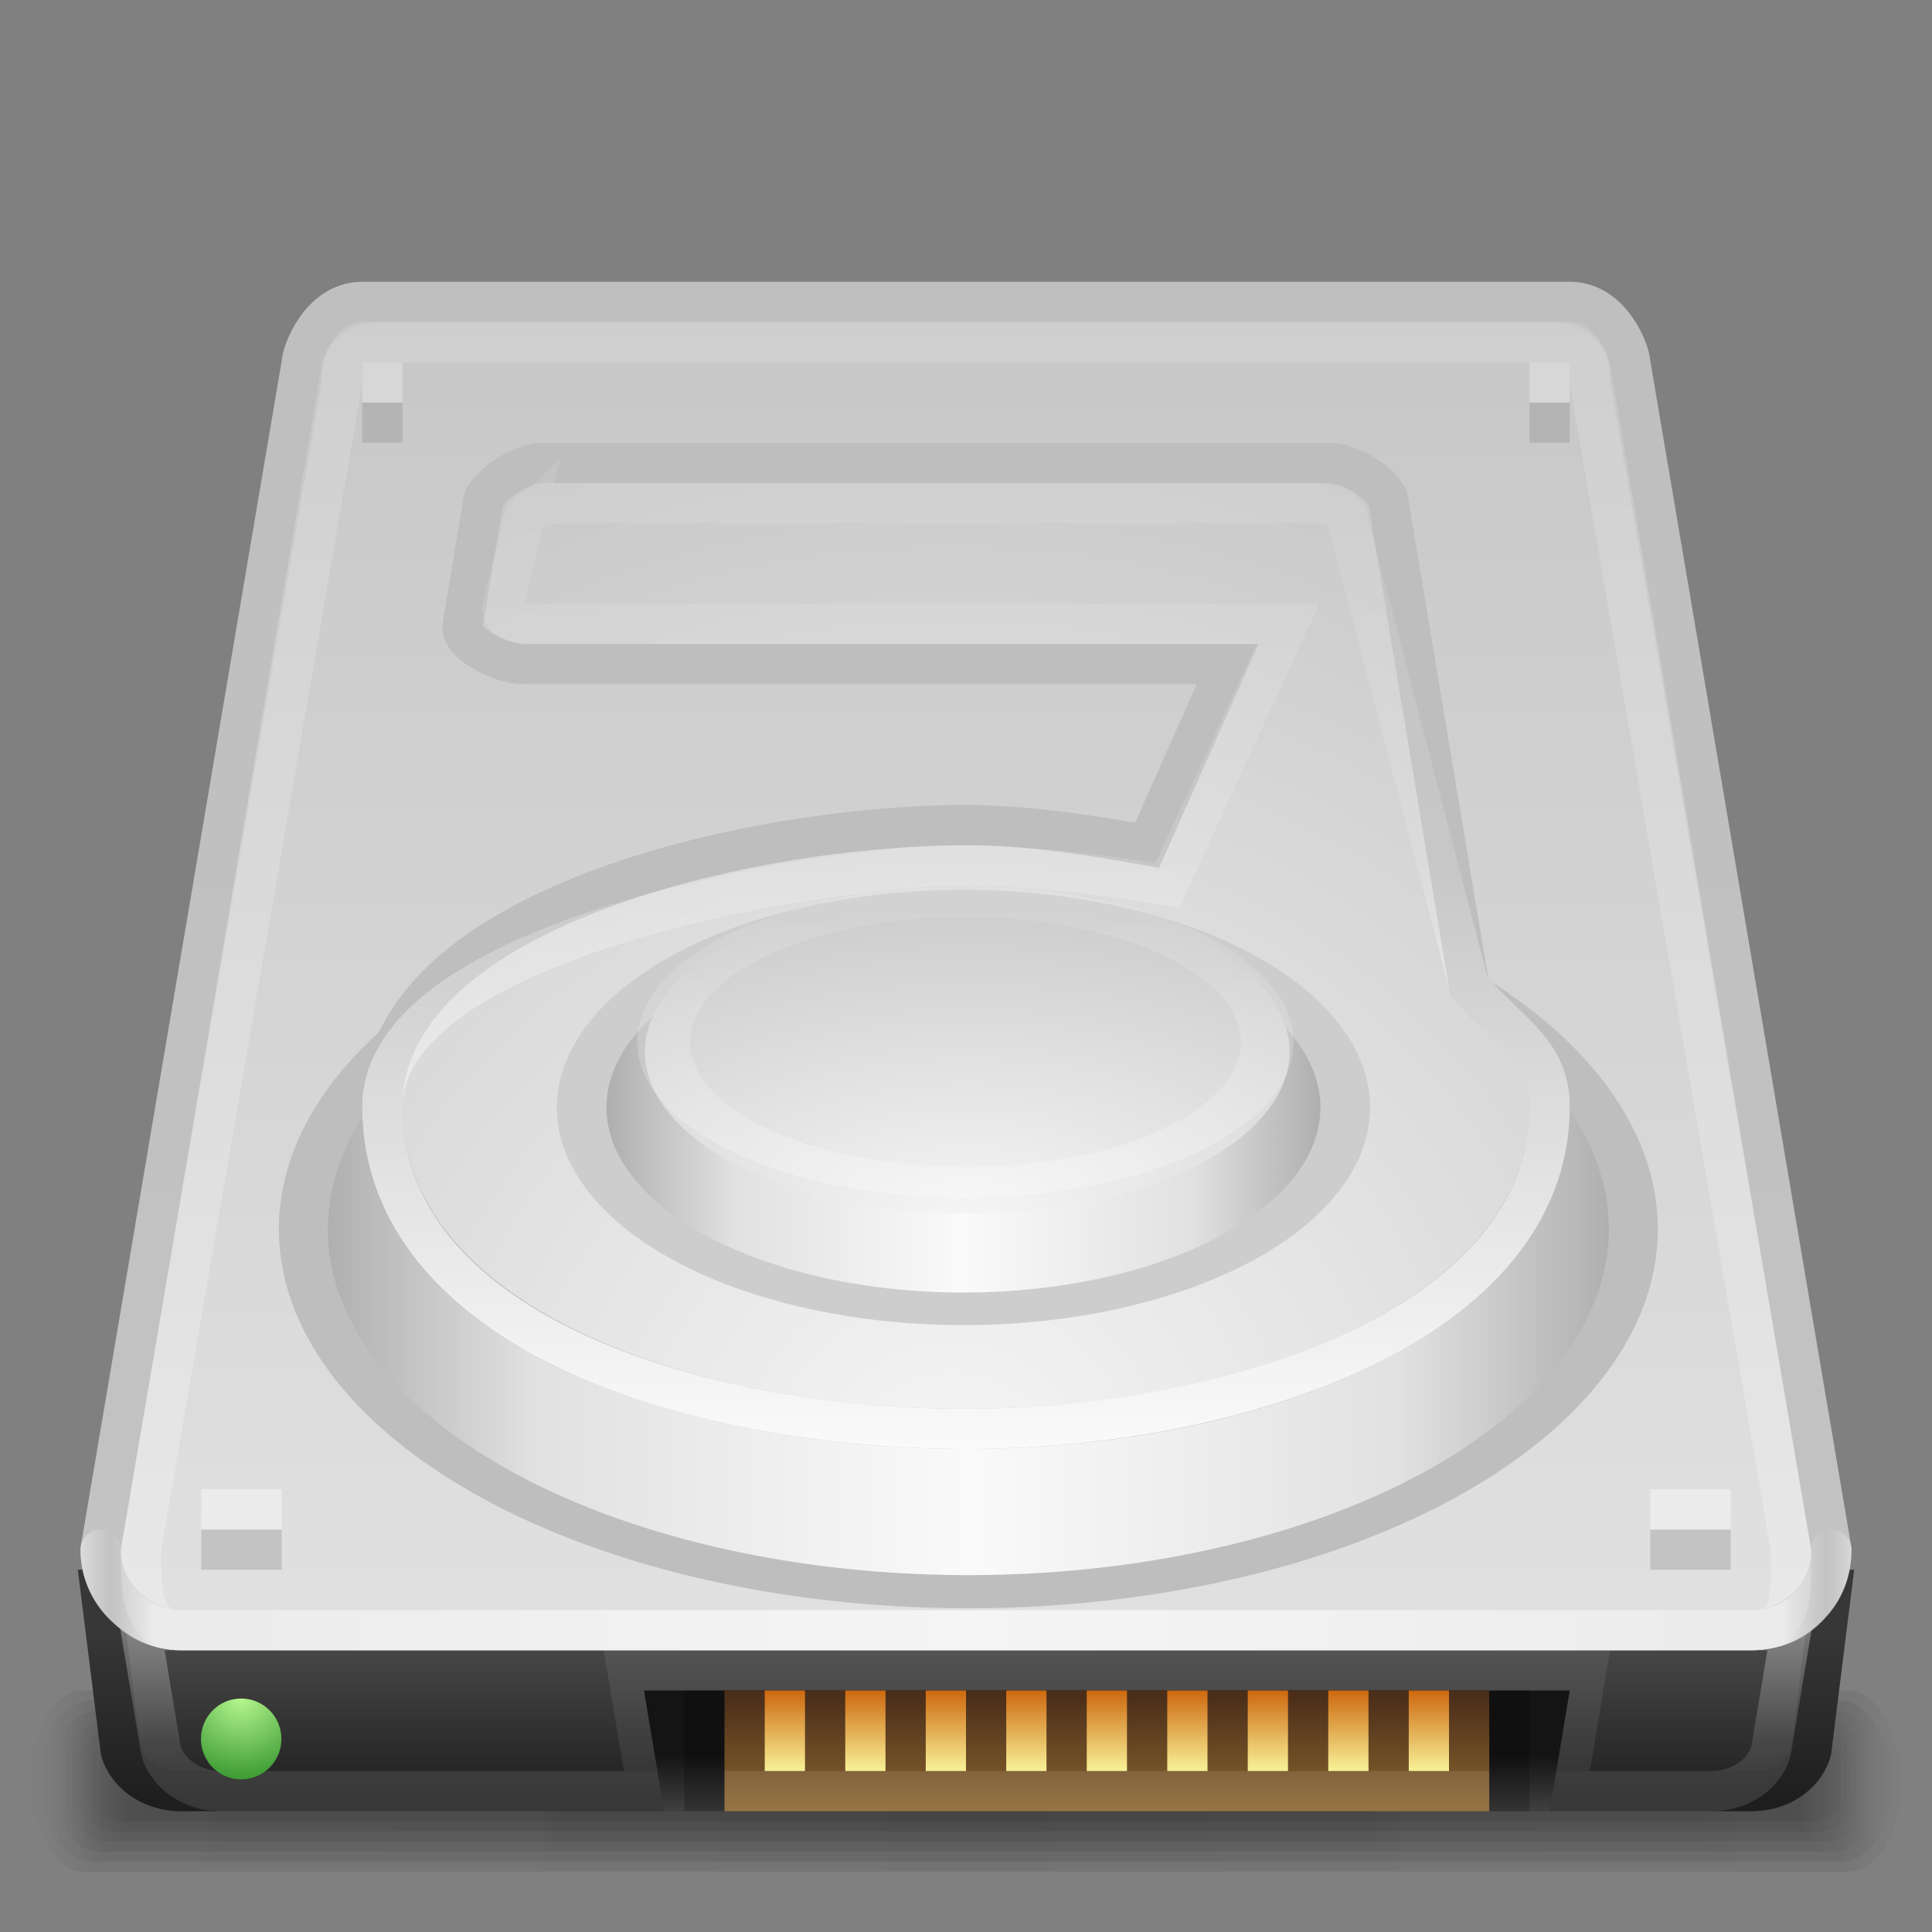 <?xml version="1.0" encoding="UTF-8" standalone="no"?>
<!-- Created with Inkscape (http://www.inkscape.org/) -->
<svg xmlns:rdf="http://www.w3.org/1999/02/22-rdf-syntax-ns#" xmlns="http://www.w3.org/2000/svg" height="48" width="48" version="1.1" xmlns:cc="http://creativecommons.org/ns#" xmlns:xlink="http://www.w3.org/1999/xlink" xmlns:dc="http://purl.org/dc/elements/1.1/">
 <rect width="100%" height="100%" fill="#808080" stroke="none"/>
 <title>Samée - 48px - HDD</title>
 <defs>
  <linearGradient id="floor-shadow-gradient">
   <stop stop-color="#000" stop-opacity="0.098" offset="0"/>
   <stop stop-color="#000" stop-opacity="0.078" offset="0.93"/>
   <stop stop-color="#000" stop-opacity="0" offset="1"/>
  </linearGradient>
  <linearGradient id="linearGradient3622" y2="120.25" gradientUnits="userSpaceOnUse" x2="64" gradientTransform="matrix(0.376,0,0,0.376,-0.84,-0.442)" y1="108.97" x1="64">
   <stop stop-color="#4b4b4b" offset="0"/>
   <stop stop-color="#1e1e1e" offset="1"/>
  </linearGradient>
  <linearGradient id="linearGradient3982" y2="88.5" xlink:href="#floor-shadow-gradient" spreadMethod="reflect" gradientUnits="userSpaceOnUse" x2="474" gradientTransform="matrix(0.101,0,0,0.133,-1.835,32.45)" y1="88.5" x1="256"/>
  <linearGradient id="linearGradient3988" y2="88.5" xlink:href="#floor-shadow-gradient" spreadMethod="reflect" gradientUnits="userSpaceOnUse" x2="474" gradientTransform="matrix(0.102,0,0,0.167,-2.128,29.5)" y1="88.5" x1="256"/>
  <linearGradient id="linearGradient3992" y2="88.5" xlink:href="#floor-shadow-gradient" spreadMethod="reflect" gradientUnits="userSpaceOnUse" x2="474" gradientTransform="matrix(0.103,0,0,0.2,-2.422,26.55)" y1="88.5" x1="256"/>
  <linearGradient id="linearGradient3996" y2="88.5" xlink:href="#floor-shadow-gradient" spreadMethod="reflect" gradientUnits="userSpaceOnUse" x2="474" gradientTransform="matrix(0.104,0,0,0.233,-2.716,23.6)" y1="88.5" x1="256"/>
  <linearGradient id="linearGradient4000" y2="88.5" xlink:href="#floor-shadow-gradient" spreadMethod="reflect" gradientUnits="userSpaceOnUse" x2="474" gradientTransform="matrix(0.106,0,0,0.267,-3.009,20.65)" y1="88.5" x1="256"/>
  <linearGradient id="linearGradient4004" y2="88.5" xlink:href="#floor-shadow-gradient" spreadMethod="reflect" gradientUnits="userSpaceOnUse" x2="474" gradientTransform="matrix(0.107,0,0,0.3,-3.303,17.7)" y1="88.5" x1="256"/>
  <linearGradient id="linearGradient3871" y2="112.25" gradientUnits="userSpaceOnUse" x2="83" gradientTransform="matrix(0.376,0,0,0.376,-1.074,-1.351)" y1="12" x1="83">
   <stop stop-color="#c3c3c3" offset="0"/>
   <stop stop-color="#e1e1e1" offset="1"/>
  </linearGradient>
  <linearGradient id="linearGradient3881" y2="451.2" gradientUnits="userSpaceOnUse" x2="145" gradientTransform="matrix(0.094,0,0,0.094,-0.406,-1.447)" y1="53.39" x1="145">
   <stop stop-color="#FFF" stop-opacity="0.118" offset="0"/>
   <stop stop-color="#FFF" stop-opacity="0.255" offset="1"/>
  </linearGradient>
  <linearGradient id="linearGradient3897" y2="443.25" spreadMethod="reflect" gradientUnits="userSpaceOnUse" x2="494.65" gradientTransform="matrix(0.094,0,0,0.094,-1.123,-1.443)" y1="443.25" x1="267.93">
   <stop stop-color="#f5f5f5" offset="0"/>
   <stop stop-color="#ebebeb" offset="0.95"/>
   <stop stop-color="#dcdcdc" stop-opacity="0" offset="1"/>
  </linearGradient>
  <radialGradient id="radialGradient3938" gradientUnits="userSpaceOnUse" cy="456.5" cx="68.25" gradientTransform="matrix(2.626,0,0,2.179,-111.002,-536.376)" r="11.75">
   <stop stop-color="#b6f78f" offset="0"/>
   <stop stop-color="#187e18" offset="1"/>
  </radialGradient>
  <linearGradient id="linearGradient4085" y2="389" spreadMethod="reflect" gradientUnits="userSpaceOnUse" x2="356" y1="389" x1="260.5">
   <stop stop-color="#fafafa" offset="0"/>
   <stop stop-color="#e1e1e1" offset="0.65"/>
   <stop stop-color="#AAA" offset="1"/>
  </linearGradient>
  <linearGradient id="linearGradient4134" y2="392" gradientUnits="userSpaceOnUse" x2="198" gradientTransform="matrix(0.094,0,0,0.094,-0.333,-0.89)" y1="82.5" x1="198">
   <stop stop-color="#FFF" stop-opacity="0.078" offset="0"/>
   <stop stop-color="#FFF" stop-opacity="0.137" offset="0.5"/>
   <stop stop-color="#FFF" stop-opacity="0.922" offset="1"/>
  </linearGradient>
  <radialGradient id="radialGradient4081" gradientUnits="userSpaceOnUse" cy="351" cx="231" gradientTransform="matrix(1.889,0,0,1.519,-205.333,-192)" r="51">
   <stop stop-color="#f5f5f5" offset="0"/>
   <stop stop-color="#cdcdcd" offset="1"/>
  </radialGradient>
  <radialGradient id="radialGradient4083" gradientUnits="userSpaceOnUse" cy="397" cx="256" gradientTransform="matrix(0.194,0,0,0.188,-26.022,-37.946)" r="160">
   <stop stop-color="#f5f5f5" offset="0"/>
   <stop stop-color="#c3c3c3" offset="1"/>
  </radialGradient>
  <linearGradient id="linearGradient4093" y2="341" spreadMethod="reflect" gradientUnits="userSpaceOnUse" x2="282" y1="341" x1="231">
   <stop stop-color="#fafafa" offset="0"/>
   <stop stop-color="#e1e1e1" offset="0.6"/>
   <stop stop-color="#a5a5a5" offset="1"/>
  </linearGradient>
  <linearGradient id="linearGradient4108" y2="341.41" gradientUnits="userSpaceOnUse" x2="282.28" y1="258.59" x1="282.28">
   <stop stop-color="#FFF" stop-opacity="0.098" offset="0"/>
   <stop stop-color="#FFF" stop-opacity="0.255" offset="1"/>
  </linearGradient>
  <linearGradient id="linearGradient4243" y2="478" gradientUnits="userSpaceOnUse" x2="377.01" gradientTransform="matrix(0.094,0,0,0.094,-1.107,0.103)" y1="463" x1="377.01">
   <stop stop-color="#141414" offset="0"/>
   <stop stop-color="#414141" offset="1"/>
  </linearGradient>
  <linearGradient id="linearGradient4860" y2="474" gradientUnits="userSpaceOnUse" x2="272" gradientTransform="matrix(0.089,0,0,0.273,0.962,-84.273)" y1="463" x1="272">
   <stop stop-color="#4b2e19" offset="0"/>
   <stop stop-color="#8e6830" offset="1"/>
  </linearGradient>
  <linearGradient id="linearGradient4192" y2="111" gradientUnits="userSpaceOnUse" x2="70" gradientTransform="matrix(0.378,0,0,0.377,-1.185,-0.961)" y1="11" x1="70">
   <stop stop-color="#bebebe" offset="0"/>
   <stop stop-color="#c3c3c3" offset="1"/>
  </linearGradient>
  <linearGradient id="linearGradient4117" y2="85" gradientUnits="userSpaceOnUse" x2="63.69" gradientTransform="matrix(0.471,0,0,0.471,0.23,3.251)" y1="78" x1="63.69">
   <stop stop-color="#FFF" stop-opacity="0.353" offset="0"/>
   <stop stop-color="#FFF" stop-opacity="0.118" offset="1"/>
  </linearGradient>
  <linearGradient id="linearGradient4125" y2="86.002" gradientUnits="userSpaceOnUse" x2="70.822" gradientTransform="matrix(0.471,0,0,0.471,0.378,4.251)" y1="77" x1="70.822">
   <stop stop-color="#373737" offset="0"/>
   <stop stop-color="#1e1e1e" offset="1"/>
  </linearGradient>
  <linearGradient id="linearGradient3206" y2="471" gradientUnits="userSpaceOnUse" x2="195" gradientTransform="matrix(0.25,0,0,0.25,-29.25,-73.75)" y1="463" x1="195">
   <stop stop-color="#cd680f" offset="0"/>
   <stop stop-color="#f8f298" offset="1"/>
  </linearGradient>
 </defs>
 <rect fill-rule="evenodd" rx="1.303" ry="2.25" height="4.5" width="46.5" y="42" x="0.75" fill="url(#linearGradient4004)"/>
 <rect fill-rule="evenodd" rx="1.243" ry="2" height="4" width="46" y="42.25" x="1" fill="url(#linearGradient4000)"/>
 <rect fill-rule="evenodd" rx="1.184" ry="1.75" height="3.5" width="45.5" y="42.5" x="1.25" fill="url(#linearGradient3996)"/>
 <rect fill-rule="evenodd" rx="1.125" ry="1.5" height="3" width="45" y="42.75" x="1.5" fill="url(#linearGradient3992)"/>
 <rect fill-rule="evenodd" rx="1.067" ry="1.25" height="2.5" width="44.5" y="43" x="1.75" fill="url(#linearGradient3988)"/>
 <rect fill-rule="evenodd" rx="1.009" ry="1" height="2" width="44" y="43.25" x="2" fill="url(#linearGradient3982)"/>
 <path d="m2.5,39.5,0.5,4c0.124,0.46,0.658,1,1.5,1h39c0.856,0,1.373-0.526,1.5-1l0.5-4z" stroke="url(#linearGradient4125)" stroke-width="1" fill="url(#linearGradient3622)"/>
 <path d="m3.5,40.5,0.5,3c0.124,0.46,0.658,1,1.5,1h37c0.856,0,1.373-0.526,1.5-1l0.5-3z" stroke="url(#linearGradient4117)" stroke-width="1" fill="none"/>
 <path d="m2.5,38.5c0,1.188,1.057,2,2,2h39c1.046,0,2-0.813,2-2l-5-29.5c0-0.233-0.455-1.5-1.5-1.5h-30c-1.046,0-1.5,1.271-1.5,1.5z" stroke="url(#linearGradient4192)" stroke-width="1" fill="url(#linearGradient3871)"/>
 <path d="m3.5,38.5c0,1.188,0.057,2,1,2h39c1.046,0,1-0.813,1-2l-5-29c0-0.233,0.045-1-1-1h-29c-1.046,0-1,0.771-1,1z" stroke="url(#linearGradient3881)" stroke-width="1" fill="none"/>
 <path stroke-linejoin="round" d="m2.5,38.5c0,1.097,0.911,2,2,2h39c1.191,0,2-0.895,2-2" stroke="url(#linearGradient3897)" stroke-linecap="round" stroke-miterlimit="4" stroke-dasharray="none" stroke-width="1" fill="none"/>
 <path d="M15.5,44,15,41,40,41,39.5,44z" fill-opacity="0.078" fill="#FFF"/>
 <path fill="url(#linearGradient4243)" d="M16.5,45,16,42,39,42,38.5,45z"/>
 <rect fill-rule="evenodd" fill-opacity="0.196" rx="0" ry="0" height="3" width="21" y="42" x="17" fill="#000"/>
 <rect fill-rule="evenodd" rx="0" ry="0" height="3" width="19" y="42" x="18" fill="url(#linearGradient4860)"/>
 <path stroke-linejoin="miter" d="m18,44.5,19,0" stroke-opacity="0.098" stroke="#FFF" stroke-linecap="butt" stroke-width="1px" fill="none"/>
 <rect id="rect4261" fill-rule="evenodd" rx="0" ry="0" height="2" width="1" y="42" x="19" fill="url(#linearGradient3206)"/>
 <use xlink:href="#rect4261" transform="translate(2,0)" height="48" width="48" y="0" x="0"/>
 <use xlink:href="#rect4261" transform="translate(4,0)" height="48" width="48" y="0" x="0"/>
 <use xlink:href="#rect4261" transform="translate(6,0)" height="48" width="48" y="0" x="0"/>
 <use xlink:href="#rect4261" transform="translate(8,0)" height="48" width="48" y="0" x="0"/>
 <use xlink:href="#rect4261" transform="translate(10,0)" height="48" width="48" y="0" x="0"/>
 <use xlink:href="#rect4261" transform="translate(12,0)" height="48" width="48" y="0" x="0"/>
 <use xlink:href="#rect4261" transform="translate(14,0)" height="48" width="48" y="0" x="0"/>
 <use xlink:href="#rect4261" transform="translate(16,0)" height="48" width="48" y="0" x="0"/>
 <path d="m356,312a95.5,77,0,1,1,-191,0,95.5,77,0,1,1,191,0z" fill-rule="evenodd" transform="matrix(0.173,0,0,0.117,-21.008,-5.968)" stroke="#bebebe" stroke-miterlimit="4" stroke-dasharray="none" stroke-width="7.037" fill="url(#linearGradient4085)"/>
 <path d="m12,12.5-0.5,3c-0.127,0.475,0.959,1,1.5,1h17.5l-2,4.5c-1.381-0.247-2.983-0.5-4.5-0.5-5.347,0-14.5,2.072-14.5,7,0,5.222,7.188,8,14.5,8s14.5-2.895,14.5-8c0-1.405-1.025-1.818-2-3l-2-12c0-0.343-0.81-1-1.5-1h-19.5c-0.659,0-1.5,0.689-1.5,1z" stroke="#bebebe" stroke-width="1" fill="url(#radialGradient4083)"/>
 <path d="m13,13-0.5,2c-0.127,0.475,0.459,0.5,1,0.5h18.5l-3,6.5c-1.381-0.247-3.483-0.5-5-0.5-3.614,0-14.5,1.822-14.5,6,0,5.488,7.641,8,14.5,8s14.5-2.672,14.5-8c0-1.405-1.025-1.818-2-3l-3-11.5c0-0.343-0.31-0.5-1-0.5h-18.5c-0.659,0-1,0.189-1,0.5z" stroke="url(#linearGradient4134)" stroke-width="1" fill="none"/>
 <path d="m282,300a51,41,0,1,1,-102,0,51,41,0,1,1,102,0z" fill-rule="evenodd" transform="matrix(0.186,0,0,0.122,-19.029,-9.085)" stroke="#cdcdcd" stroke-miterlimit="4" stroke-dasharray="none" stroke-width="6.635" fill="url(#linearGradient4093)"/>
 <path d="m282,300a51,41,0,1,1,-102,0,51,41,0,1,1,102,0z" fill-rule="evenodd" transform="matrix(0.157,0,0,0.098,-12.235,-3.268)" fill="url(#radialGradient4081)"/>
 <path d="m282,300a51,41,0,1,1,-102,0,51,41,0,1,1,102,0z" transform="matrix(0.147,0,0,0.085,-9.971,0.39)" stroke="url(#linearGradient4108)" stroke-dasharray="none" stroke-miterlimit="4" stroke-width="8.925" fill="none"/>
 <path d="m80,468.25a11.75,9.75,0,1,1,-23.5,0,11.75,9.75,0,1,1,23.5,0z" fill-rule="evenodd" transform="matrix(0.085,0,0,0.103,0.191,-5.026)" fill="url(#radialGradient3938)"/>
 <rect fill-rule="evenodd" rx="0" ry="0" height="1" width="2" y="38" x="5" fill="#c3c3c3"/>
 <rect fill-rule="evenodd" rx="0" ry="0" height="1" width="2" y="37" x="5" fill="#ebebeb"/>
 <rect fill-rule="evenodd" rx="0" ry="0" height="1" width="2" y="38" x="41" fill="#c3c3c3"/>
 <rect fill-rule="evenodd" rx="0" ry="0" height="1" width="2" y="37" x="41" fill="#ebebeb"/>
 <rect fill-rule="evenodd" rx="0" ry="0" height="1" width="1" y="10" x="9" fill="#b4b4b4"/>
 <rect fill-rule="evenodd" rx="0" ry="0" height="1" width="1" y="9" x="9" fill="#d7d7d7"/>
 <rect fill-rule="evenodd" rx="0" ry="0" height="1" width="1" y="10" x="38" fill="#b4b4b4"/>
 <rect fill-rule="evenodd" rx="0" ry="0" height="1" width="1" y="9" x="38" fill="#d7d7d7"/>
</svg>
